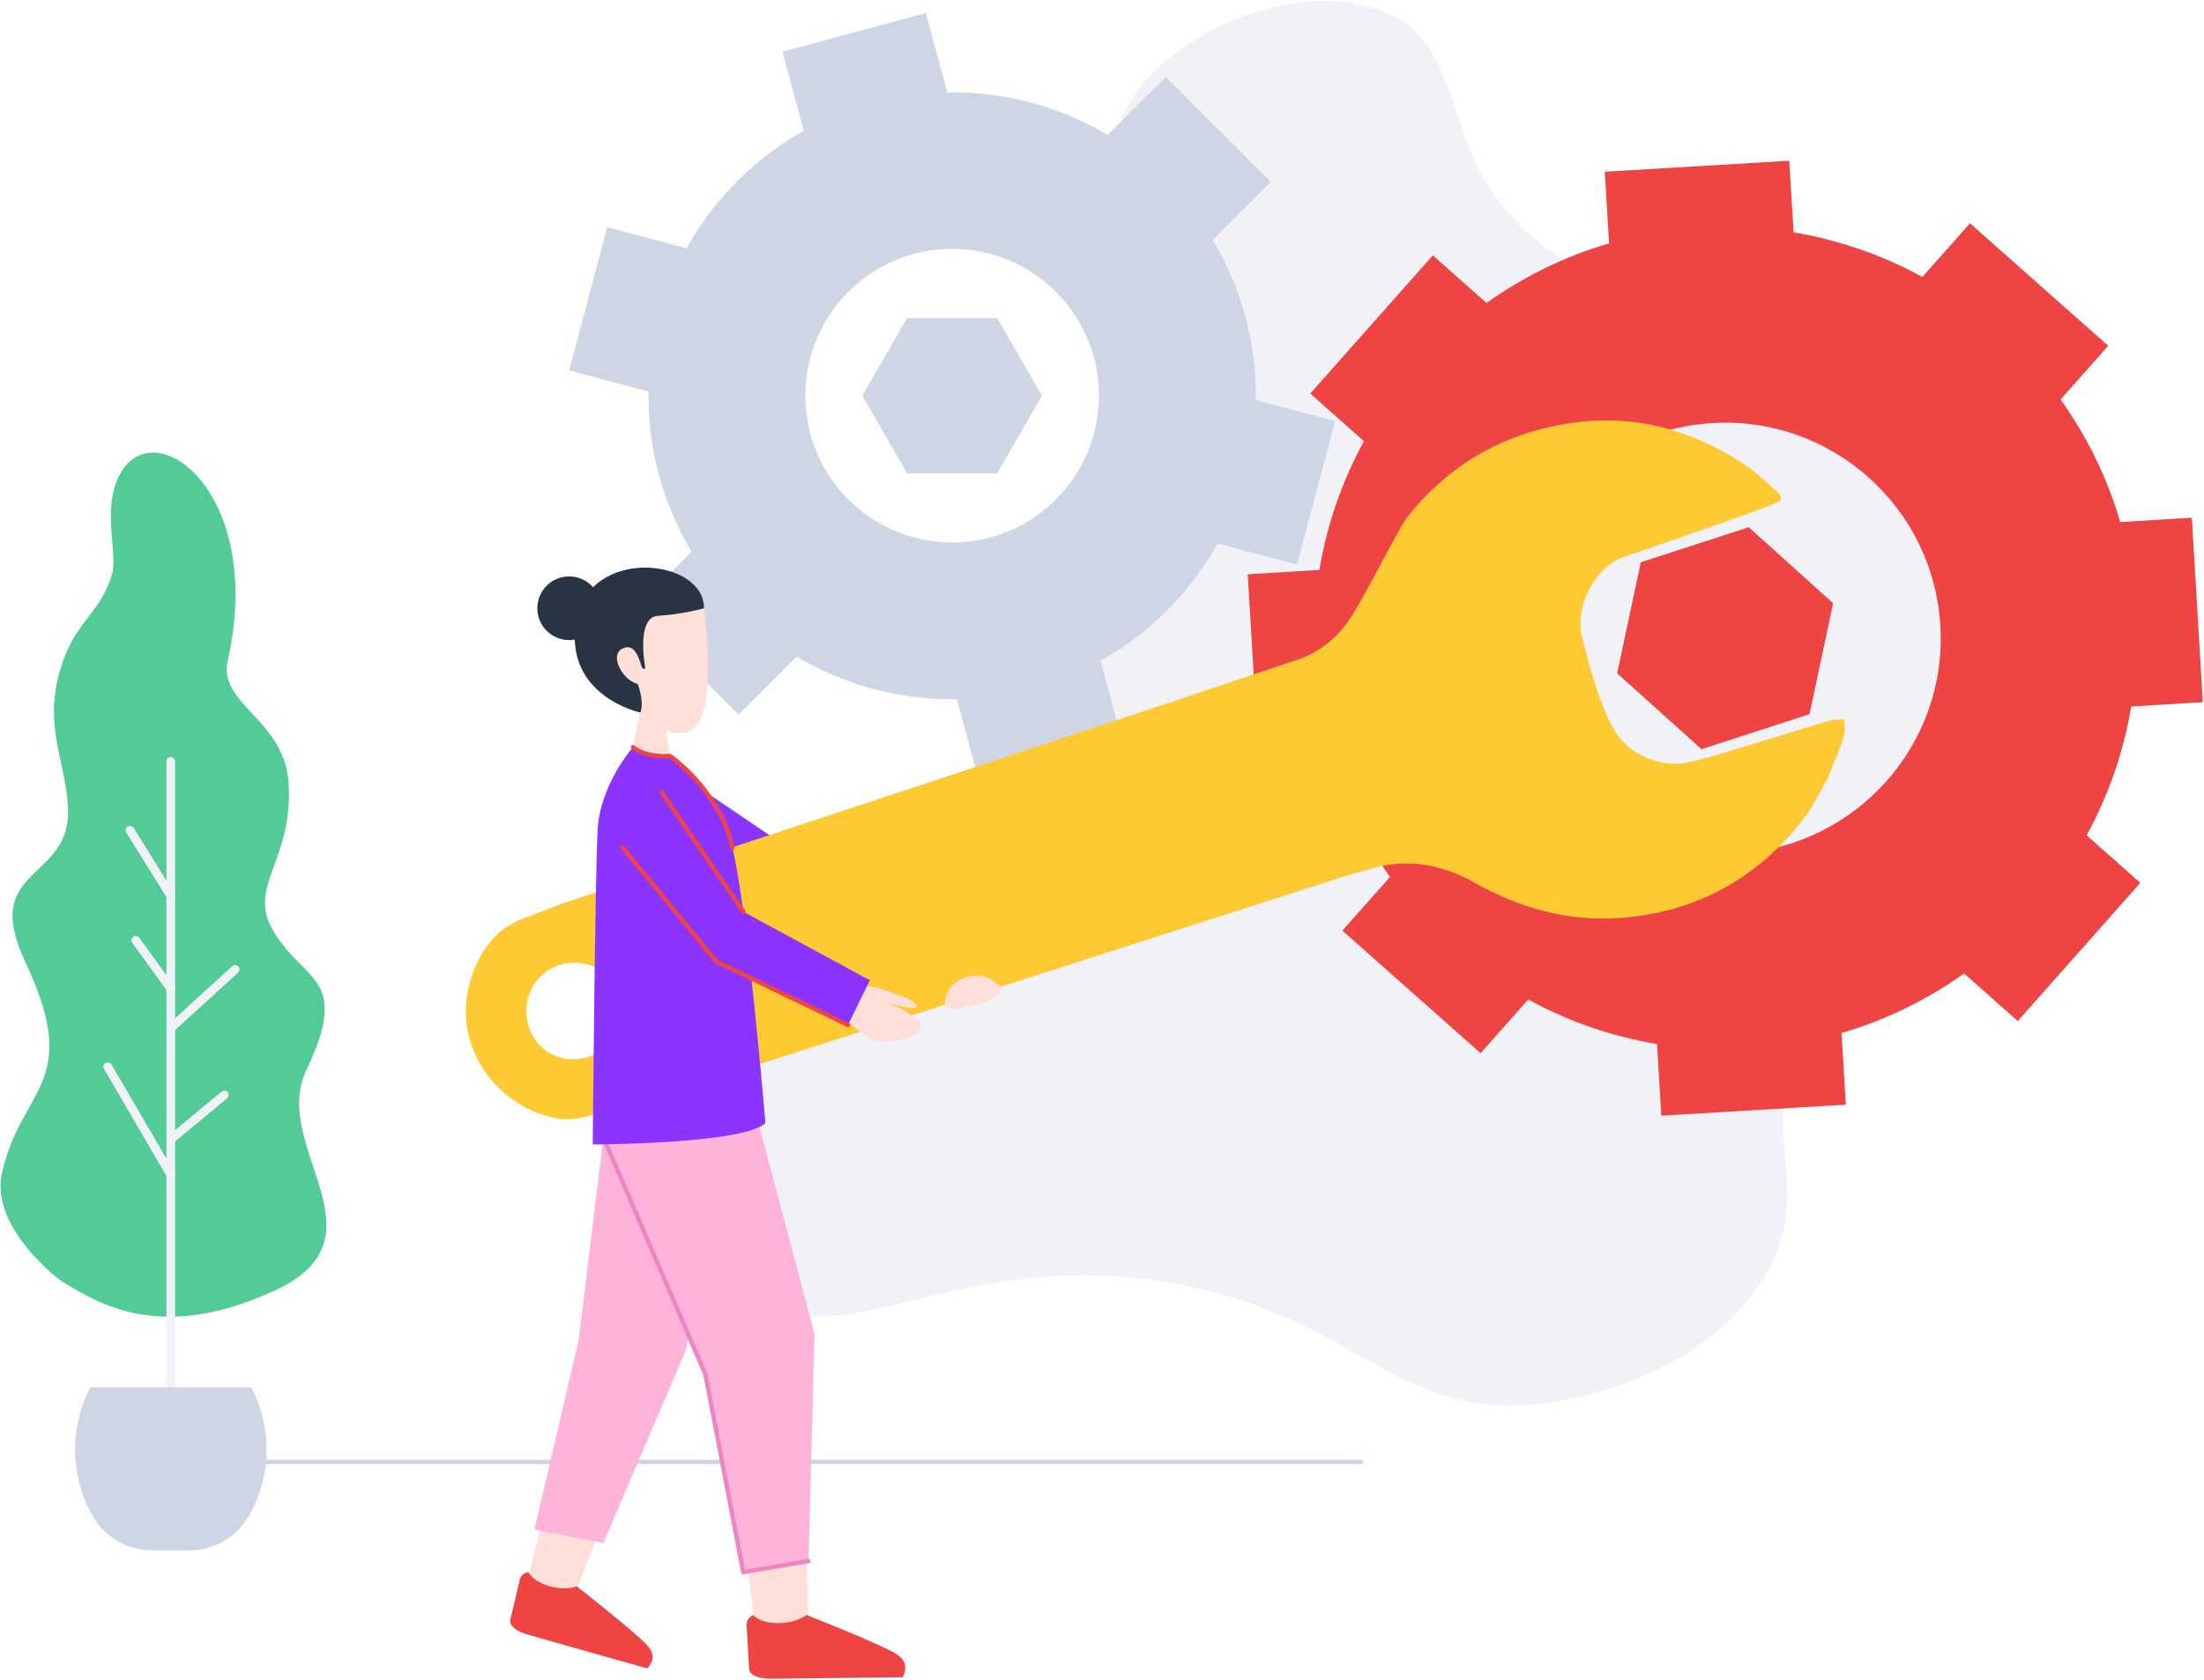 <?xml version="1.0" standalone="no"?>
<svg width="1523px" height="1161px" viewBox="0 0 1523 1161" version="1.1" xmlns="http://www.w3.org/2000/svg" xmlns:xlink="http://www.w3.org/1999/xlink">
    <!-- Generator: Sketch 63.1 (92452) - https://sketch.com -->
    <title>maintenance</title>
    <desc>Created by Webpixels.</desc>
    <g id="Page-1" stroke="none" stroke-width="1" fill="none" fill-rule="evenodd">
        <g id="maintenance">
            <path d="M507.3,888.8 C464.8,851.7 444.5,781.1 463.6,729.8 C477.4,692.6 508.7,673.8 545.1,652.3 C661.2,583.7 727.3,620.4 761.7,570 C797.7,517.2 733.3,465.2 769.7,374 C795.4,309.8 837.5,310.2 843.3,260.4 C852,185.7 760.9,153.7 771.7,93.7 C782.6,33.4 890.1,-19.7 956.6,8.2 C1016.8,33.5 991.5,103.6 1056,161.3 C1147.5,243.1 1266.3,163 1355.3,243.4 C1404.3,287.7 1422.9,361.3 1417.8,417.7 C1405.6,553.3 1258.4,571.2 1234.5,724.7 C1223.1,797.9 1251,829.9 1219,882.8 C1175.7,954.4 1081,968.1 1069.6,969.6 C962.5,983.6 940.7,909.7 809.6,886.8 C653,859.5 576.4,949 507.3,888.8 Z" id="Path" fill="#F1F2F7" fill-rule="nonzero"></path>
            <path d="M1522.2,485.3 L1514.6,357.8 L1465.1,360.8 C1456.1,330 1442,301.5 1423.9,276.1 L1456.8,239 L1361.3,154.3 L1328.4,191.4 C1301,176.4 1271,165.9 1239.4,160.6 L1236.4,111.1 L1108.9,118.7 L1111.9,168.2 C1081.1,177.2 1052.6,191.3 1027.2,209.4 L990.1,176.5 L905.4,272 L942.5,304.9 C927.5,332.3 917,362.3 911.7,393.9 L862.2,396.9 L869.8,524.4 L919.3,521.4 C928.3,552.2 942.4,580.7 960.5,606.1 L927.6,643.2 L1023.1,727.9 L1056,690.8 C1083.4,705.8 1113.4,716.3 1145,721.6 L1148,771.1 L1275.5,763.5 L1272.5,714 C1303.3,705 1331.8,690.9 1357.2,672.8 L1394.3,705.7 L1479,610.2 L1441.9,577.3 C1456.9,549.9 1467.4,519.9 1472.7,488.3 L1522.2,485.3 Z M1201,589.8 C1118.9,594.7 1048.4,532.1 1043.4,450 C1038.4,367.9 1101.1,297.4 1183.2,292.4 C1265.3,287.5 1335.8,350.1 1340.8,432.2 C1345.8,514.3 1283.1,584.8 1201,589.8 Z" id="Shape" fill="#ef4444" fill-rule="nonzero"></path>
            <path d="M806.5,421.8 C820.5,407.7 832.2,392.2 841.4,375.6 L896.2,390.2 L922.6,291.1 L867.8,276.5 C868.3,238.2 858.4,199.7 838,165.8 L878.1,125.7 L805.5,53.2 L765.4,93.3 C731.4,73 692.9,63.2 654.6,63.8 L639.8,9 L540.7,35.7 L555.4,90.4 C538.9,99.7 523.3,111.3 509.3,125.4 C495.3,139.5 483.6,155 474.4,171.6 L419.6,157 L393.3,256 L448.1,270.6 C447.6,308.9 457.5,347.4 477.9,381.3 L437.8,421.4 L510.4,493.9 L550.5,453.8 C584.5,474.1 623,483.9 661.3,483.3 L676.1,538.1 L775.2,511.4 L760.5,456.7 C776.9,447.5 792.5,435.8 806.5,421.8 Z M586.3,345.3 C546.6,305.7 546.6,241.5 586.1,201.8 C625.7,162.1 689.9,162.1 729.6,201.6 C769.3,241.2 769.3,305.4 729.8,345.1 C690.3,384.8 626,384.9 586.3,345.3 Z" id="Shape" fill="#CED5E5" fill-rule="nonzero"></path>
            <line x1="162.5" y1="1010.4" x2="940.6" y2="1010.4" id="Path" stroke="#CED5E5" stroke-width="3" stroke-linecap="round" stroke-linejoin="round"></line>
            <polygon id="Path" fill="#8B34FF" fill-rule="nonzero" points="475.8 539.4 655.5 661.1 639.9 688.2 447.6 571.4"></polygon>
            <polygon id="Path" fill="#FFDFD7" fill-rule="nonzero" points="426.1 805.1 407.5 928.6 359.4 1110.2 393.1 1112.6 461 936.9 499.1 807.7"></polygon>
            <polygon id="Path" fill="#FFDFD7" fill-rule="nonzero" points="447.6 824.6 499.5 947.8 523.9 1140.7 558.7 1121.4 553.1 925.5 515.8 786.1"></polygon>
            <polygon id="Path" fill="#FFB3DA" fill-rule="nonzero" points="417.6 781.1 399.7 927.1 369.3 1057.1 416.9 1066.5 473.8 933.5 505.6 779.7"></polygon>
            <polygon id="Path" fill="#FFB3DA" fill-rule="nonzero" points="417 786.1 487.5 950.1 513.6 1086.6 558.7 1078.9 562.8 921.9 522.2 768.7"></polygon>
            <path d="M365.1,1086.6 C365.1,1086.6 360.2,1087 359.1,1092.1 C358,1097.2 352.7,1119.2 352.7,1119.2 C352.7,1119.2 349.9,1125.6 365.5,1130 C381,1134.5 447.2,1153.1 447.2,1153.1 C447.2,1153.1 454.6,1146.8 448.6,1138.8 C442.7,1130.8 398.5,1096.4 398.5,1096.4 C398.5,1096.4 391.5,1099.7 379.7,1096.3 C367.9,1092.9 365.1,1086.6 365.1,1086.6 Z" id="Path" fill="#ef4444" fill-rule="nonzero"></path>
            <path d="M520.4,1116.3 C520.4,1116.3 515.5,1118.2 515.9,1123.7 C516.3,1129.2 517.6,1153.1 517.6,1153.1 C517.6,1153.1 516.7,1160.4 533.8,1160.3 C550.9,1160.1 623.7,1159.2 623.7,1159.2 C623.7,1159.2 629.3,1150.6 620.9,1144.2 C612.5,1137.8 557.3,1116.2 557.3,1116.2 C557.3,1116.2 551.2,1121.6 538.2,1121.8 C525.2,1122 520.4,1116.3 520.4,1116.3 Z" id="Path" fill="#ef4444" fill-rule="nonzero"></path>
            <polyline id="Path" stroke="#ED85C3" stroke-width="3" stroke-linecap="round" stroke-linejoin="round" points="417 786.1 487.5 950.1 513.6 1086.6 558.7 1078.9"></polyline>
            <path d="M1246.3,566 C1213.9,607.6 1171.3,631 1118.4,634.5 C1082.7,636.9 1049.7,627.4 1018.6,609.9 C995.9,597.1 971.5,592.9 946,600.8 C940.2,602.6 934.2,604.1 928.4,605.9 C795.9,648.4 663.5,691.1 530.9,733.5 C491.8,746 452.4,757.7 413.1,769.5 C403.6,772.3 393.7,775 383.6,772.8 C339,763.2 311.4,718.4 325.7,675.8 C332,656.8 342.6,641.6 362.5,634.5 C372.8,630.8 382.8,626.3 393.2,622.9 C477.7,594.9 562.4,567.1 646.9,539.1 C730.2,511.5 813.5,483.9 896.7,455.9 C913.2,450.3 926.1,439 935,424.2 C944.7,408.3 953,391.5 962.1,375.1 C966,368.1 969.6,360.7 974.7,354.6 C1003.9,319 1041.8,298.5 1087.2,292.1 C1128.2,286.4 1165.9,296.4 1200.7,317.9 C1210.3,323.8 1218.9,331.6 1227.4,339.3 C1232.3,343.7 1231.5,346.2 1225.4,348.5 C1214.3,352.7 1203.1,356.8 1191.8,360.7 C1168.7,368.8 1145.7,377 1122.5,384.8 C1100.3,392.3 1088.4,421.8 1093.1,439.9 C1096.4,452.5 1099.6,465.2 1103.8,477.5 C1106.9,486.8 1110.6,496 1115.5,504.5 C1125.3,521.5 1147.3,530.9 1166.5,526.9 C1174.2,525.3 1181.8,523.1 1189.4,520.9 C1214.2,513.4 1239,505.6 1263.8,498.2 C1267.2,497.2 1270.9,497.5 1274.5,497.2 C1274.4,501.2 1275.3,505.6 1274.1,509.3 C1270.7,519.3 1266.4,529.1 1262.6,538.8 C1257,548.1 1252.7,557.9 1246.3,566 Z M380.8,728.4 C397,736.8 417.5,730.4 425.7,714.5 C434.5,697.4 429,676.3 412.8,669 C393.5,660.3 375.5,667.9 367.2,683.6 C359.1,699.6 365.4,720.4 380.8,728.4 Z" id="Shape" fill="#FFC933" fill-rule="nonzero"></path>
            <polygon id="Path" fill="#ef4444" fill-rule="nonzero" points="1208.4 364.4 1133.8 388.6 1117.5 465.4 1175.8 517.8 1250.4 493.6 1266.7 416.9"></polygon>
            <path d="M437.4,516.4 C437.4,516.4 414.8,542.1 413,573.1 C411.2,604.1 409.6,791 409.6,791 C409.6,791 514.3,790.7 528.9,776.2 C528.9,776.2 516,619.9 505,581.6 C494.1,543.4 462.9,522.5 462.9,522.5 L437.4,516.4 Z" id="Path" fill="#8B34FF" fill-rule="nonzero"></path>
            <path d="M586,706.3 C586,706.3 598.1,717.6 604.8,719.1 C611.5,720.6 617.5,720.6 623.6,718.1 C629.4,715.7 637.9,714.1 636.1,708.3 C633.8,700.9 613.2,692.9 613.2,692.9 C613.2,692.9 631.8,699.1 633.2,695.7 C634.6,692.2 620.2,687.3 611.4,684.2 C602.6,681.1 598,681.8 598,681.8 L586,706.3 Z" id="Path" fill="#FFDFD7" fill-rule="nonzero"></path>
            <path d="M442.1,493.1 L437.4,516.4 C437.4,516.4 446.3,524.1 462.9,522.5 L458.9,496.5 C458.9,496.4 452.8,486.4 442.1,493.1 Z" id="Path" fill="#FFDFD7" fill-rule="nonzero"></path>
            <path d="M486.2,418.6 C486.2,418.6 496.4,490.4 479.1,503.6 C461.8,516.8 435.1,484.7 435.1,484.7 C435.1,484.7 399.7,453.5 414.1,422.1 C428.6,390.8 483.9,395.6 486.2,418.6 Z" id="Path" fill="#FFDFD7" fill-rule="nonzero"></path>
            <polygon id="Path" fill="#8B34FF" fill-rule="nonzero" points="457.2 547.6 513.7 630.2 601.1 677.5 586 708.4 494.9 664.5 429.9 585.3"></polygon>
            <path d="M442.6,492.5 C442.6,492.5 389.1,481.1 398.2,429 C407.3,376.9 487.2,386.1 486.4,420.5 C486.4,420.5 470.3,424.8 454.7,425.6 C439.2,426.4 445.9,461.7 445.9,461.7 C445.9,461.7 444.4,463.6 443.3,460.5 C441.5,455.1 438.6,443.8 429.9,448.4 C421.1,453 430,470 440.6,472.7 C440.7,472.6 445.3,484.2 442.6,492.5 Z" id="Path" fill="#283444" fill-rule="nonzero"></path>
            <circle id="Oval" fill="#283444" fill-rule="nonzero" cx="393.3" cy="420.4" r="22"></circle>
            <line x1="513.7" y1="630.2" x2="457.2" y2="547.6" id="Path" stroke="#ef4444" stroke-width="3" stroke-linecap="round" stroke-linejoin="round"></line>
            <polyline id="Path" stroke="#ef4444" stroke-width="3" stroke-linecap="round" stroke-linejoin="round" points="429.9 585.3 494.9 664.5 586 708.4"></polyline>
            <path d="M653.1,694.5 C653.1,694.5 651.4,681.3 666.8,675.7 C682.2,670.1 691.7,682.6 691.7,682.6 C691.7,682.6 690.5,690.9 674.4,694.5 C658.1,698 658,699.2 653.1,694.5 Z" id="Path" fill="#FFDFD7" fill-rule="nonzero"></path>
            <path d="M437.4,516.4 C437.4,516.4 445.3,523.8 462.9,522.5 C462.9,522.5 477.2,532 489.9,550.2 C502.6,568.4 504.8,579.9 506.1,585.8" id="Path" stroke="#ef4444" stroke-width="3" stroke-linecap="round" stroke-linejoin="round"></path>
            <line x1="1208.4" y1="364.4" x2="1175.8" y2="517.8" id="Path"></line>
            <polygon id="Path" fill="#CED5E5" fill-rule="nonzero" points="689 219.8 626.9 219.8 595.9 273.5 626.9 327.2 689 327.2 720 273.5"></polygon>
            <path d="M42.2,885.3 C42.2,885.3 -7.3,848.8 1.4,810.5 C15,750.8 57.3,749.2 17.4,664.6 C-14,598 49.7,609.6 47,558 C45.3,526.5 31,504 40.5,466.9 C50.3,429 68.2,426.8 77.3,397.3 C81,385.2 73.2,359.3 78.6,338.8 C95.2,275.9 185.2,332 157.4,456.4 C150.5,487.5 197.1,496.8 199.5,542.3 C202.2,594 172,612.2 187.6,641.1 C208.4,679.6 243.4,673.3 211.7,739.6 C186.4,792.6 269.8,854.9 190.2,891.8 C110.6,928.7 67.7,900.7 42.2,885.3 Z" id="Path" fill="#52CB96" fill-rule="nonzero"></path>
            <line x1="118" y1="526.2" x2="118" y2="987.4" id="Path" stroke="#F1F2F7" stroke-width="6" stroke-linecap="round" stroke-linejoin="round"></line>
            <line x1="118" y1="811.9" x2="74.5" y2="737.3" id="Path" stroke="#F1F2F7" stroke-width="6" stroke-linecap="round" stroke-linejoin="round"></line>
            <line x1="118" y1="710.6" x2="162.5" y2="670" id="Path" stroke="#F1F2F7" stroke-width="6" stroke-linecap="round" stroke-linejoin="round"></line>
            <line x1="118" y1="619.1" x2="89.8" y2="573.8" id="Path" stroke="#F1F2F7" stroke-width="6" stroke-linecap="round" stroke-linejoin="round"></line>
            <line x1="118" y1="787.5" x2="155" y2="756.8" id="Path" stroke="#F1F2F7" stroke-width="6" stroke-linecap="round" stroke-linejoin="round"></line>
            <line x1="118" y1="683.3" x2="93.8" y2="649.9" id="Path" stroke="#F1F2F7" stroke-width="6" stroke-linecap="round" stroke-linejoin="round"></line>
            <path d="M62.4,958.9 C47.8,986.9 48.4,1020.5 64.2,1048 L64.2,1048 C72.6,1062.6 88.1,1071.5 104.9,1071.5 L131.1,1071.5 C147.9,1071.5 163.4,1062.5 171.8,1048 L171.8,1048 C187.7,1020.5 188.3,986.9 173.6,958.9 L62.4,958.9 Z" id="Path" fill="#CED5E5" fill-rule="nonzero"></path>
        </g>
    </g>
</svg>